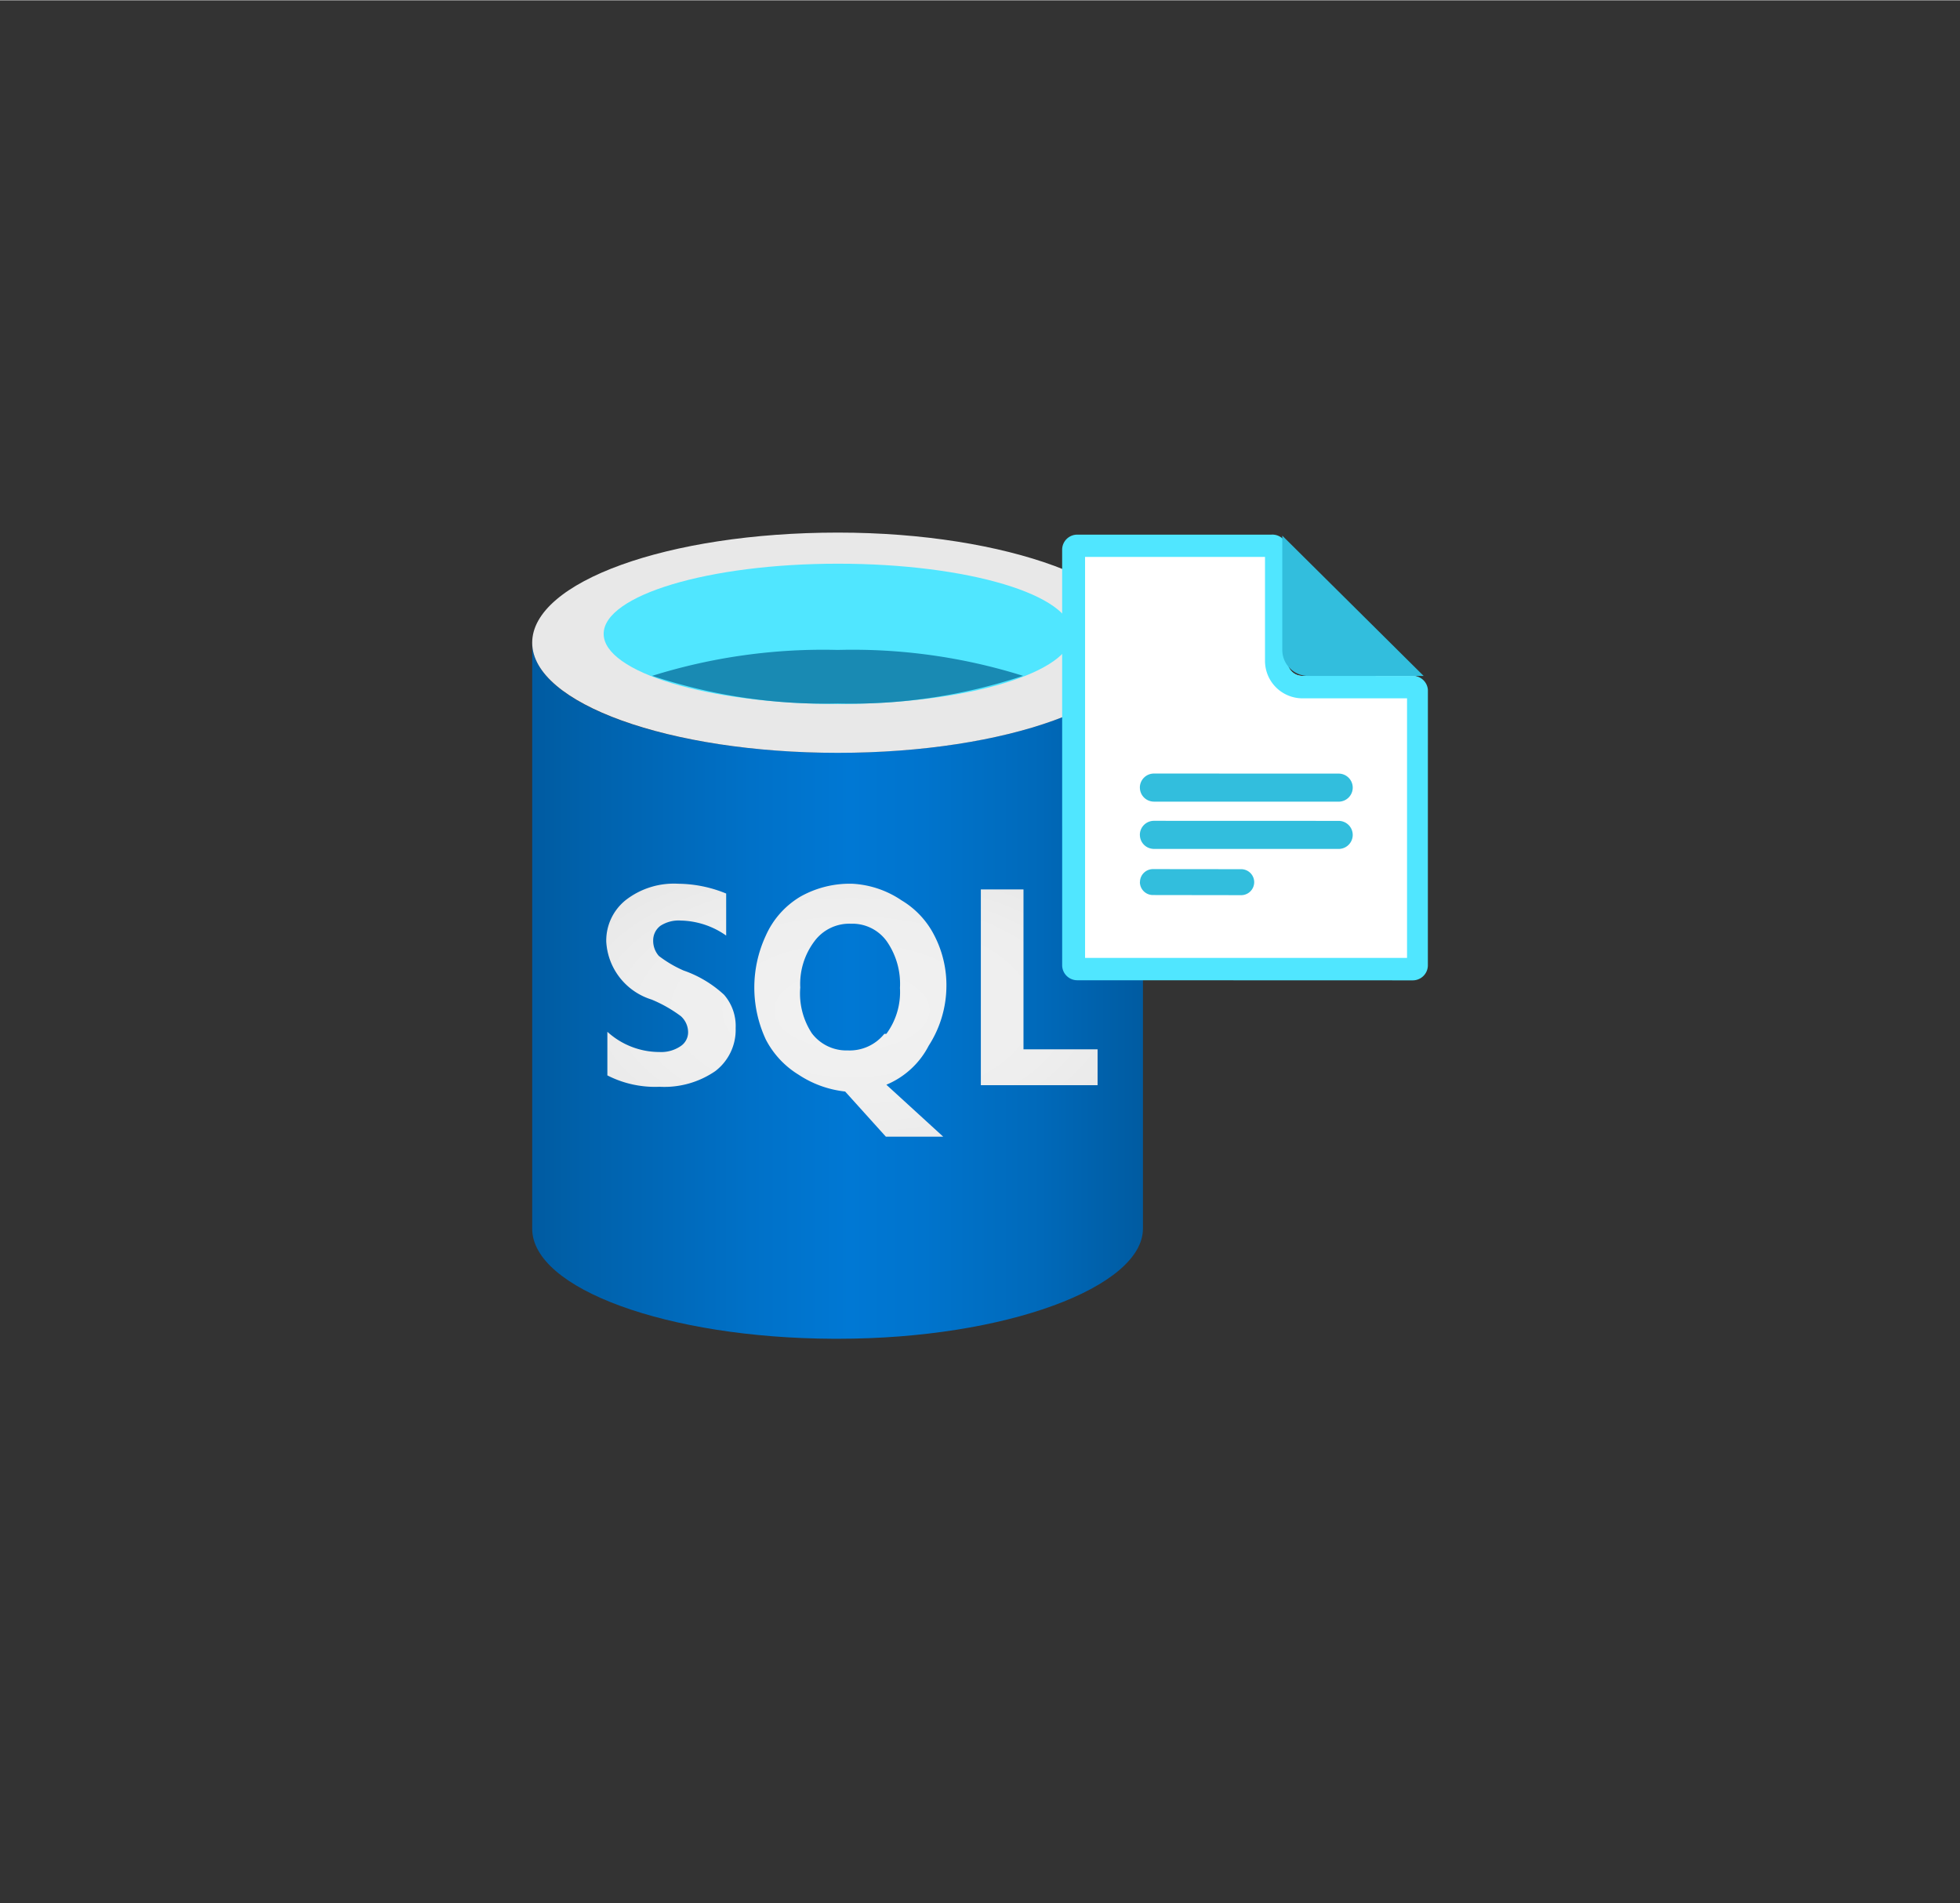<?xml version="1.0" encoding="UTF-8" standalone="no"?>
<!DOCTYPE svg PUBLIC "-//W3C//DTD SVG 1.1//EN" "http://www.w3.org/Graphics/SVG/1.1/DTD/svg11.dtd">
<!-- Generated by Microsoft Visio, SVG Export SQL Server Registry.svg Page-1 -->
<svg xmlns="http://www.w3.org/2000/svg" xmlns:xlink="http://www.w3.org/1999/xlink" xmlns:ev="http://www.w3.org/2001/xml-events"
		width="1.723in" height="1.673in" viewBox="0 0 124.066 120.427" xml:space="preserve" color-interpolation-filters="sRGB"
		class="st10">
	<rect x="0" y="0" width="124.066" height="120.427" fill="#333333" stroke="none"/>
	<style type="text/css">
	<![CDATA[
		.st1 {fill:url(#grad0-7);stroke:none;stroke-linecap:butt;stroke-width:33.687}
		.st2 {fill:#e8e8e8;stroke:none;stroke-linecap:butt;stroke-width:33.687}
		.st3 {fill:#50e6ff;stroke:none;stroke-linecap:butt;stroke-width:33.687}
		.st4 {fill:#198ab3;stroke:none;stroke-linecap:butt;stroke-width:33.687}
		.st5 {fill:url(#grad3-17);stroke:none;stroke-linecap:butt;stroke-width:33.687}
		.st6 {fill:#ffffff;stroke:none;stroke-linecap:butt;stroke-width:33.687}
		.st7 {fill:#50e6ff}
		.st8 {stroke:none;stroke-linecap:butt;stroke-width:33.687}
		.st9 {fill:#32bedd;stroke:none;stroke-linecap:butt;stroke-width:33.687}
		.st10 {fill:none;fill-rule:evenodd;font-size:12px;overflow:visible;stroke-linecap:square;stroke-miterlimit:3}
	]]>
	</style>

	<defs id="Patterns_And_Gradients">
		<linearGradient id="grad0-7" x1="0" y1="0" x2="1" y2="0" gradientTransform="rotate(0 0.5 0.5)">
			<stop offset="0" stop-color="#005ba1" stop-opacity="1"/>
			<stop offset="0.07" stop-color="#0060a9" stop-opacity="1"/>
			<stop offset="0.36" stop-color="#0071c8" stop-opacity="1"/>
			<stop offset="0.52" stop-color="#0078d4" stop-opacity="1"/>
			<stop offset="0.64" stop-color="#0074cd" stop-opacity="1"/>
			<stop offset="0.82" stop-color="#006abb" stop-opacity="1"/>
			<stop offset="1" stop-color="#005ba1" stop-opacity="1"/>
		</linearGradient>
		<radialGradient id="grad3-17" cx="0.5" cy="0.5" r="0.73">
			<stop offset="0" stop-color="#f2f2f2" stop-opacity="1"/>
			<stop offset="0.58" stop-color="#eeeeee" stop-opacity="1"/>
			<stop offset="1" stop-color="#e6e6e6" stop-opacity="1"/>
		</radialGradient>
	</defs>
	<g>
		<title>Page-1</title>
		<g id="group596-1" transform="translate(33.687,-35.717)">
			<title>SQL Server Registry</title>
			<g id="group597-2">
				<title>g52</title>
				<g id="group598-3">
					<title>g38</title>
					<g id="shape599-4">
						<title>path28</title>
						<path d="M19.35 83.34 C8.58 83.34 0 80.22 0 76.37 L0 113.46 C0 117.27 8.58 120.39 19.08 120.43 L19.35 120.43
									 C30.01 120.43 38.66 117.14 38.66 113.46 L38.66 76.37 C38.66 80.22 30.01 83.34 19.35 83.34 Z"
								class="st1"/>
					</g>
					<g id="shape600-8" transform="translate(0,-37.084)">
						<title>path30</title>
						<path d="M38.66 113.46 C38.66 117.3 30.01 120.43 19.35 120.43 C8.68 120.43 0 117.3 0 113.46 C0 109.61 8.58
									 106.49 19.35 106.49 C30.11 106.49 38.66 109.77 38.66 113.46 Z" class="st2"/>
					</g>
					<g id="shape601-10" transform="translate(4.524,-40.175)">
						<title>path32</title>
						<path d="M29.65 115.99 C29.65 118.42 23.05 120.43 14.83 120.43 C6.6 120.43 0 118.42 0 115.99 C0 113.56 6.6
									 111.55 14.83 111.55 C23.05 111.55 29.65 113.52 29.65 115.99 Z" class="st3"/>
					</g>
					<g id="shape602-12" transform="translate(7.594,-40.207)">
						<title>path34</title>
						<path d="M11.75 117.04 A36.089 35.934 -180 0 0 0 118.68 A34.603 34.454 -180 0 0 11.75 120.43 A34.372
									 34.224 -180 0 0 23.48 118.68 A35.858 35.703 -180 0 0 11.75 117.04 Z" class="st4"/>
					</g>
					<g id="shape603-14" transform="translate(4.689,-12.789)">
						<title>path36</title>
						<path d="M26.41 114.9 L26.41 104.78 L23.71 104.78 L23.71 117.17 L31.1 117.17 L31.1 114.9 L26.41 114.9 ZM4.89
									 109.91 A7.462 7.43 0 0 1 3.33 108.99 A1.453 1.447 0 0 1 2.97 108 A1.156 1.151 0
									 0 1 3.43 107.08 A2.113 2.104 0 0 1 4.72 106.75 A5.151 5.129 0 0 1 7.59 107.7 L7.59 105.04
									 A8.123 8.088 -180 0 0 4.56 104.42 A4.953 4.931 -180 0 0 1.25 105.44 A3.302 3.288
									 -180 0 0 0 108.1 A4.094 4.077 -180 0 0 2.87 111.75 A8.585 8.548 0 0 1 4.72 112.8 A1.387
									 1.381 0 0 1 5.18 113.79 A1.057 1.052 0 0 1 4.69 114.71 A2.179 2.17 0 0 1 3.37 115.07
									 A4.887 4.866 0 0 1 0.07 113.79 L0.07 116.55 A6.604 6.575 -180 0 0 3.37 117.27 A5.679
									 5.655 -180 0 0 6.9 116.28 A3.302 3.288 -180 0 0 8.19 113.56 A3.038 3.025 -180 0 0 7.46
									 111.45 A7.297 7.266 -180 0 0 4.89 109.91 ZM20.41 114.67 A7.066 7.035 -180 0 0 21.53
									 110.99 A6.901 6.871 -180 0 0 20.77 107.7 A5.481 5.457 -180 0 0 18.69 105.47 A6.108
									 6.082 -180 0 0 15.58 104.42 A6.34 6.312 -180 0 0 12.28 105.24 A5.448 5.425 -180 0
									 0 10.1 107.7 A7.858 7.824 -180 0 0 10.1 114.28 A5.679 5.655 -180 0 0 12.18 116.51 A6.604
									 6.575 -180 0 0 15.12 117.57 L17.7 120.43 L21.33 120.43 L17.73 117.14 A5.316 5.293 -180
									 0 0 20.41 114.67 ZM17.6 113.92 A2.807 2.794 0 0 1 15.29 114.97 A2.741 2.729 0 0 1 13.01
									 113.88 A4.623 4.603 0 0 1 12.28 110.99 A4.524 4.504 0 0 1 13.17 108.07 A2.741 2.729
									 0 0 1 15.49 106.95 A2.675 2.663 0 0 1 17.76 108.07 A4.755 4.734 0 0 1 18.59 111.02 A4.491
									 4.471 0 0 1 17.73 113.92 L17.6 113.92 Z" class="st5"/>
					</g>
				</g>
				<g id="shape604-18" transform="translate(33.811,-22.915)">
					<title>path40</title>
					<path d="M13.01 92.65 L0.96 92.65 a0.958 0.953 -180 0 0 -0.958 0.953 L0 119.47 a0.958 0.953
								 -180 0 0 0.958 0.953 L21.86 120.43 a0.958 0.953 -180 0 0 0.958 -0.953 L22.82 102.34
								 a0.958 0.953 -180 0 0 -0.958 -0.953 L14.92 101.39 a0.958 0.953 0 0 1 -0.958
								 -0.953 L13.97 93.6 a0.958 0.953 -180 0 0 -0.958 -0.953 Z" class="st6"/>
				</g>
				<g id="shape605-20" transform="translate(33.547,-22.684)">
					<title>path42</title>
					<path d="M12.84 93.63 L12.84 100.21 A2.377 2.367 -180 0 0 15.22 102.58 L21.83 102.58 L21.83 119.01 L1.45
								 119.01 L1.45 93.63 L12.75 93.63 L12.84 93.63 ZM13.21 92.22 L0.99 92.22 a0.958 0.953 -180 0
								 0 -0.991 0.953 L0 119.47 a0.958 0.953 -180 0 0 0.991 0.953 L22.19 120.43 a0.958
								 0.953 -180 0 0 0.958 -0.953 L23.15 102.05 a0.958 0.953 -180 0 0 -0.858 -0.888
								 L15.22 101.16 a0.958 0.953 0 0 1 -0.958 -0.953 L14.26 93.17 a0.958 0.953 -180
								 0 0 -0.958 -0.953 L13.21 92.22 Z" class="st7"/>
					<path d="M12.84 93.63 L12.84 100.21 A2.377 2.367 -180 0 0 15.22 102.58 L21.83 102.58 L21.83 119.01 L1.45
								 119.01 L1.45 93.63 L12.75 93.63M13.21 92.22 L0.99 92.22 a0.958 0.953 -180 0 0 -0.991 0.953
								 L0 119.47 a0.958 0.953 -180 0 0 0.991 0.953 L22.19 120.43 a0.958 0.953 -180 0
								 0 0.958 -0.953 L23.15 102.05 a0.958 0.953 -180 0 0 -0.858 -0.888 L15.22 101.16
								 a0.958 0.953 0 0 1 -0.958 -0.953 L14.26 93.17 a0.958 0.953 -180 0 0 -0.958
								 -0.953 L13.21 92.22" class="st8"/>
				</g>
				<g id="shape606-23" transform="translate(47.481,-41.95)">
					<title>path44</title>
					<path d="M8.95 120.43 L0 111.55 L0 118.78 A1.651 1.644 -180 0 0 1.62 120.43 L8.95 120.43 Z" class="st9"/>
				</g>
				<g id="shape607-25" transform="translate(38.467,-33.994)">
					<title>rect46</title>
					<path d="M0 119.54 a0.892 0.888 -180 0 0 0.892 0.888 L12.58 120.43 a0.892 0.888 -180 0 0 0.892
								 -0.888 a0.892 0.888 -180 0 0 -0.892 -0.888 L0.89 118.65 a0.892 0.888 -180 0
								 0 -0.892 0.888 Z" class="st9"/>
				</g>
				<g id="shape608-27" transform="translate(38.467,-31.002)">
					<title>rect48</title>
					<path d="M0 119.54 a0.892 0.888 -180 0 0 0.892 0.888 L12.58 120.43 a0.892 0.888 -180 0 0 0.892
								 -0.888 a0.892 0.888 -180 0 0 -0.892 -0.888 L0.89 118.65 a0.892 0.888 -180 0
								 0 -0.892 0.888 Z" class="st9"/>
				</g>
				<g id="shape609-29" transform="translate(38.467,-28.076)">
					<title>rect50</title>
					<path d="M0 119.6 a0.825 0.822 -180 0 0 0.825 0.822 L6.41 120.43 a0.825 0.822 -180 0 0 0.825
								 -0.822 a0.825 0.822 -180 0 0 -0.825 -0.822 L0.83 118.78 a0.825 0.822 -180 0 0
								 -0.825 0.822 Z" class="st9"/>
				</g>
			</g>
		</g>
	</g>
</svg>
